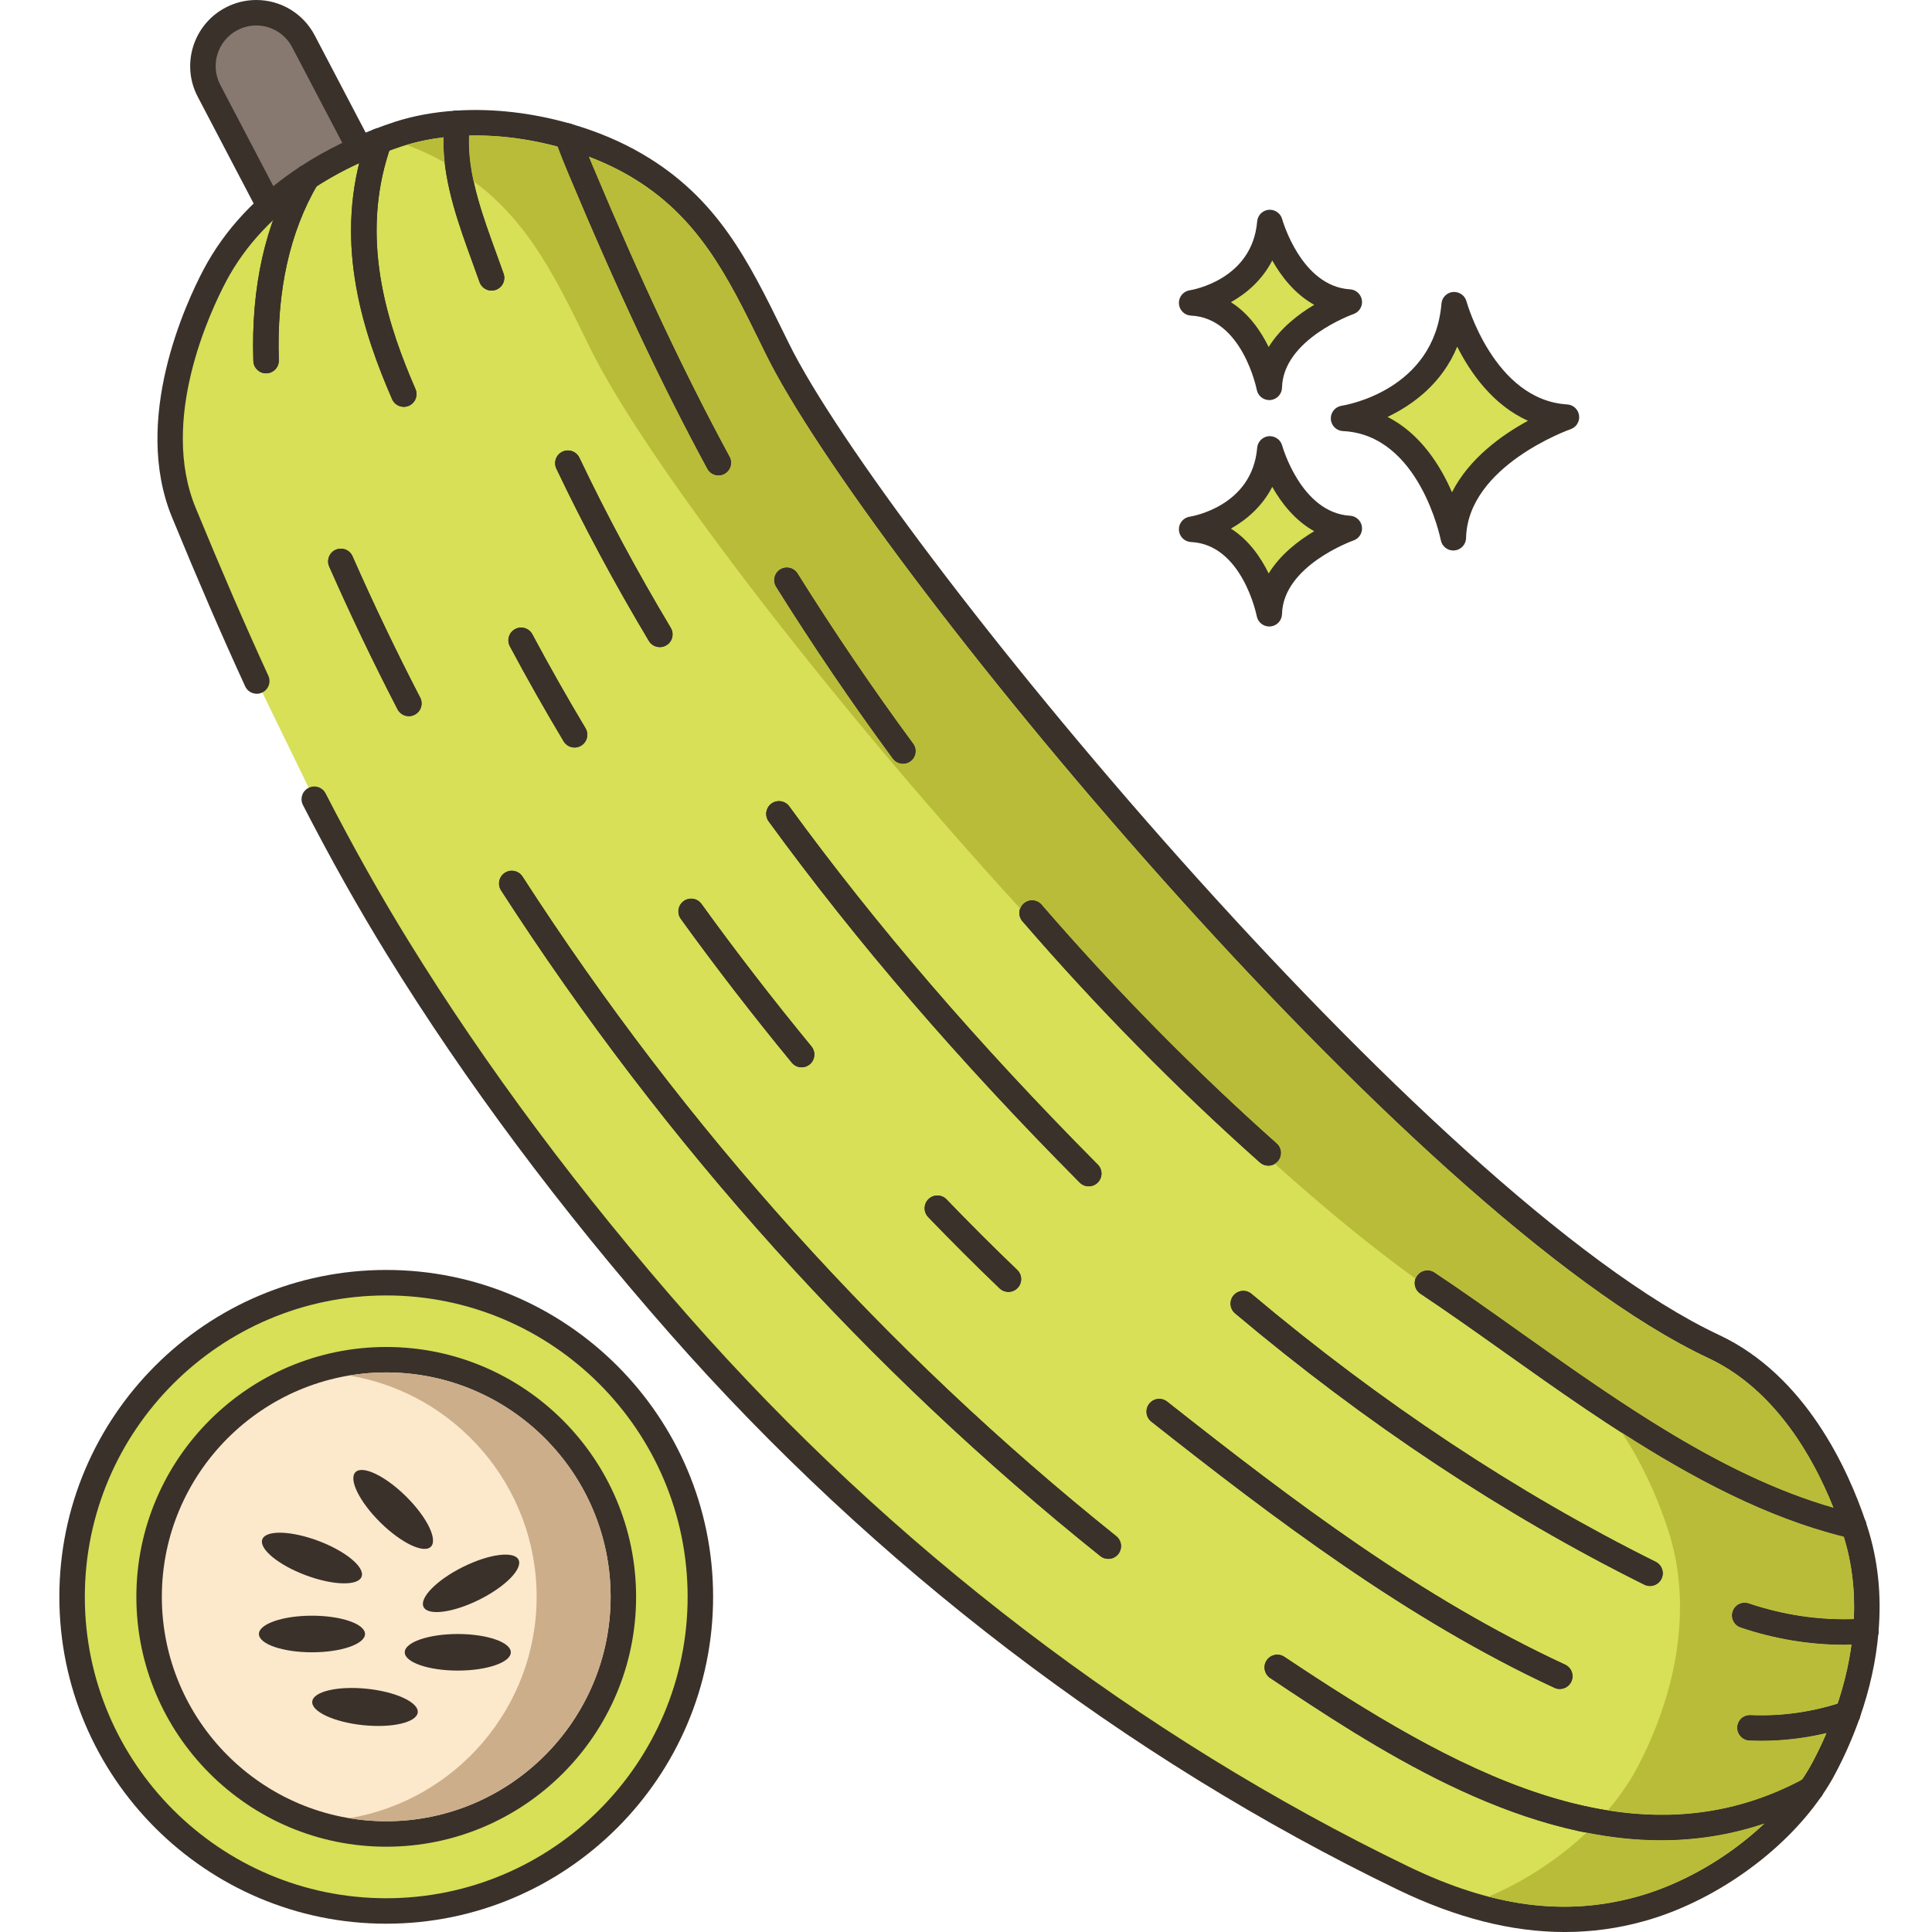 <?xml version="1.0" encoding="UTF-8"?>
<!DOCTYPE svg PUBLIC '-//W3C//DTD SVG 1.0//EN'
          'http://www.w3.org/TR/2001/REC-SVG-20010904/DTD/svg10.dtd'>
<svg contentScriptType="text/ecmascript" width="100pt" xmlns:xlink="http://www.w3.org/1999/xlink" zoomAndPan="magnify" contentStyleType="text/css" height="100.0pt" viewBox="-13 0 454 454.976" preserveAspectRatio="xMidYMid meet" xmlns="http://www.w3.org/2000/svg" version="1.0"
><path style="fill:#d7e057;" d="m328.961 71.746c-1.949 23.125-26.051 26.777-26.051 26.777 20.695.973 25.852 28.121 25.852 28.121.441-19.355 26.641-28.406 26.641-28.406-19.625-1.176-26.441-26.492-26.441-26.492zm0 0"
  /><path style="fill:#3a312a;" d="m355.586 95.242c-17.211-1.027-23.664-24.047-23.727-24.281-.383-1.402-1.703-2.305-3.168-2.203-1.453.133-2.598 1.285-2.719 2.734-1.719 20.43-22.625 23.93-23.508 24.062-1.527.234-2.629 1.582-2.547 3.125.078 1.539 1.312 2.77 2.855 2.84 18.055.852 22.996 25.438 23.043 25.684.277 1.426 1.52 2.438 2.945 2.438.086 0 .168-.004.254-.012 1.527-.125 2.711-1.387 2.75-2.918.383-17.02 24.379-25.555 24.625-25.641 1.352-.465 2.184-1.828 1.988-3.242-.199-1.418-1.367-2.5-2.793-2.586zm-27.137 20.691c-2.711-6.258-7.414-13.812-15.172-17.75 5.863-2.809 12.816-7.824 16.402-16.547 3.102 6.145 8.398 13.762 16.668 17.449-6.012 3.277-13.844 8.805-17.898 16.848zm0 0"
  /><path style="fill:#d7e057;" d="m285.562 105.707c-1.379 16.359-18.426 18.941-18.426 18.941 14.637.691 18.285 19.887 18.285 19.887.312-13.688 18.844-20.09 18.844-20.09-13.883-.828-18.703-18.738-18.703-18.738zm0 0"
  /><path style="fill:#3a312a;" d="m304.445 121.453c-11.535-.691-15.945-16.375-15.988-16.531-.379-1.402-1.73-2.309-3.164-2.203-1.449.129-2.598 1.285-2.723 2.734-1.156 13.742-15.289 16.133-15.883 16.227-1.527.23-2.625 1.582-2.547 3.121.082 1.543 1.316 2.77 2.855 2.844 12.07.566 15.449 17.289 15.477 17.453.273 1.426 1.52 2.441 2.949 2.441.082 0 .164-.004.246-.012 1.531-.125 2.719-1.387 2.754-2.922.262-11.418 16.664-17.266 16.824-17.324 1.355-.465 2.188-1.824 1.992-3.242-.195-1.418-1.363-2.504-2.793-2.586zm-19.168 13.59c-1.848-3.773-4.68-7.895-8.895-10.562 3.711-2.082 7.395-5.258 9.738-9.832 2.117 3.75 5.312 7.91 9.887 10.449-3.703 2.199-7.977 5.477-10.73 9.945zm0 0"
  /><path style="fill:#d7e057;" d="m285.562 52.391c-1.379 16.359-18.426 18.945-18.426 18.945 14.637.688 18.285 19.887 18.285 19.887.312-13.691 18.844-20.09 18.844-20.09-13.883-.832-18.703-18.742-18.703-18.742zm0 0"
  /><path style="fill:#3a312a;" d="m304.445 68.137c-11.535-.691-15.945-16.371-15.988-16.531-.379-1.402-1.73-2.309-3.164-2.203-1.449.129-2.598 1.285-2.723 2.734-1.156 13.742-15.289 16.133-15.883 16.227-1.527.23-2.625 1.582-2.547 3.121.082 1.543 1.316 2.77 2.855 2.84 12.07.57 15.449 17.293 15.477 17.457.273 1.422 1.52 2.438 2.949 2.438.082 0 .164-.004.246-.008 1.531-.125 2.719-1.387 2.754-2.922.262-11.418 16.664-17.266 16.824-17.324 1.355-.465 2.188-1.824 1.992-3.242-.195-1.418-1.363-2.5-2.793-2.586zm-19.168 13.586c-1.848-3.77-4.68-7.895-8.895-10.559 3.711-2.078 7.395-5.258 9.738-9.828 2.117 3.746 5.309 7.906 9.887 10.445-3.699 2.199-7.977 5.48-10.73 9.941zm0 0"
  /><path style="fill:#d7e057;" d="m423.395 360.418-.34-1.004v-.02c-5.656-16.852-16.379-34.52-32.969-42.293-67.793-31.758-196.984-187.184-220.496-234.926-8.699-17.688-15.605-32.969-33.309-43.316-4.805-2.816-10.309-5.125-16.156-6.809-8.359-2.422-17.402-3.559-25.988-3.008-4.766.305-9.402 1.117-13.695 2.496-1.551.512-3.121 1.062-4.652 1.668-5.922 2.23-11.672 5.066-16.988 8.566-8.926 5.863-16.625 13.508-21.695 23.098-8.457 16.02-14.547 38.246-7.301 55.836 5.496 13.363 11.164 26.605 17.172 39.672l13.547 27.836c6.113 11.859 12.598 23.543 19.652 34.977 19.332 31.34 41.879 61.074 66.184 88.73 47.098 53.566 106.285 99.301 170.539 130.344 17.801 8.586 36.242 12.711 55.859 7.297 15-4.121 31.094-14.902 40.27-28.316 1.133-1.625 2.156-3.289 3.043-4.992 2.141-4.027 4.012-8.285 5.543-12.652 2.215-6.281 3.727-12.824 4.277-19.449.703-7.941 0-16-2.496-23.734zm0 0"
  /><g style="fill:#3a312a;"
  ><path d="m426.234 359.457-.281-.836c-.02-.059-.039-.121-.055-.18-4.145-12.348-14.145-34.496-34.539-44.055-68-31.855-196.891-188.484-219.078-233.535l-1.156-2.352c-8.391-17.113-15.637-31.887-33.328-42.227-5.012-2.938-10.676-5.328-16.836-7.105-8.973-2.598-18.312-3.68-27.016-3.121-5.152.328-10.004 1.215-14.441 2.641-1.832.602-3.41 1.168-4.773 1.707-6.367 2.398-12.281 5.383-17.578 8.867-10.07 6.617-17.707 14.762-22.699 24.207-4.148 7.855-16.938 35.277-7.422 58.375 6.121 14.883 11.754 27.895 17.219 39.789.691 1.504 2.473 2.16 3.977 1.473 1.508-.695 2.168-2.477 1.473-3.98-5.43-11.816-11.031-24.758-17.125-39.562-8.52-20.688 3.344-46.023 7.184-53.293 4.512-8.539 11.473-15.938 20.691-21.992 4.926-3.242 10.441-6.023 16.441-8.285 1.301-.516 2.766-1.043 4.465-1.602 3.945-1.266 8.309-2.062 12.969-2.355 8.02-.516 16.652.488 24.965 2.895 5.684 1.637 10.887 3.832 15.473 6.516 16.129 9.43 23.008 23.453 30.973 39.695l1.156 2.359c23.074 46.855 151.445 203.305 221.914 236.316 18.289 8.57 27.473 28.895 31.344 40.371.016.062.039.125.059.191l.324.961c2.27 7.023 3.066 14.609 2.363 22.566-.504 6.09-1.887 12.379-4.117 18.703-1.465 4.18-3.266 8.293-5.367 12.254-.812 1.551-1.773 3.125-2.867 4.691-8.449 12.355-23.594 22.996-38.59 27.117-16.926 4.676-34.016 2.414-53.754-7.109-63.254-30.555-121.898-75.379-169.59-129.625-25.379-28.875-47.547-58.59-65.887-88.324-6.617-10.727-13.008-22.102-19.535-34.773-.758-1.473-2.562-2.047-4.039-1.293-1.473.758-2.051 2.566-1.293 4.043 6.598 12.809 13.062 24.312 19.762 35.176 18.516 30.02 40.887 60.012 66.488 89.133 48.215 54.844 107.516 100.164 171.488 131.066 13.859 6.688 26.887 10.012 39.406 10.012 6.297 0 12.469-.844 18.547-2.52 16.281-4.473 32.746-16.059 41.938-29.492 1.223-1.754 2.312-3.539 3.234-5.305 2.234-4.207 4.16-8.605 5.723-13.059 2.395-6.801 3.887-13.594 4.434-20.18.773-8.746-.109-17.133-2.641-24.965zm0 0"
    /><path d="m415.559 419.633c-.895-1.398-2.754-1.805-4.145-.914-.352.227-.715.453-1.145.711-40.141 20.875-81.934-3.004-121.305-29.258-1.375-.918-3.238-.547-4.16.832-.918 1.379-.543 3.238.832 4.16 24.059 16.043 57.309 38.215 92.066 38.215 11.738 0 23.645-2.531 35.43-8.676.059-.031.191-.109.25-.145.426-.262.852-.523 1.262-.781 1.395-.891 1.805-2.746.914-4.145zm0 0"
    /><path d="m249.387 361.766c-54.371-43.555-101.418-95.816-139.828-155.336-.898-1.391-2.758-1.793-4.148-.895-1.391.898-1.793 2.754-.895 4.148 38.762 60.062 86.242 112.805 141.117 156.766.555.441 1.215.656 1.875.656.879 0 1.75-.383 2.344-1.125 1.035-1.293.828-3.18-.465-4.215zm0 0"
    /><path d="m85.457 164.273c-5.625-10.859-10.984-22.055-15.93-33.277-.668-1.516-2.434-2.199-3.953-1.535-1.516.668-2.203 2.438-1.535 3.957 4.996 11.336 10.41 22.645 16.09 33.613.535 1.031 1.582 1.621 2.668 1.621.465 0 .934-.105 1.375-.336 1.473-.762 2.047-2.574 1.285-4.043zm0 0"
    /><path d="m60.324 39.188c-1.426-.836-3.266-.367-4.105 1.066-7.242 12.293-10.617 27.355-10.043 44.766.055 1.621 1.383 2.898 2.996 2.898.035 0 .066 0 .102-.004 1.656-.051 2.953-1.441 2.898-3.098-.539-16.254 2.562-30.223 9.215-41.523.844-1.426.367-3.262-1.062-4.105zm0 0"
    /><path d="m424.461 402.648c-.527-1.574-2.227-2.426-3.797-1.891-7.152 2.398-14.531 3.469-21.918 3.137-1.723-.074-3.055 1.215-3.125 2.871-.07 1.656 1.215 3.051 2.867 3.125.945.039 1.879.059 2.82.059 7.176 0 14.32-1.176 21.262-3.504 1.57-.523 2.418-2.227 1.891-3.797zm0 0"
    /><path d="m355.094 392.023c-34.152-15.848-63.824-38.344-93.727-61.949-1.305-1.023-3.191-.801-4.215.496-1.023 1.301-.801 3.191.496 4.215 28.992 22.879 60.203 46.57 94.918 62.68.41.188.84.277 1.262.277 1.133 0 2.215-.641 2.723-1.734.695-1.504.047-3.289-1.457-3.984zm0 0"
    /><path d="m226.062 299.066c-5.609-5.367-11.207-10.957-16.637-16.609-1.145-1.195-3.047-1.23-4.242-.086-1.195 1.148-1.234 3.047-.086 4.242 5.488 5.711 11.145 11.363 16.816 16.789.582.555 1.328.832 2.074.832.789 0 1.578-.309 2.168-.926 1.145-1.195 1.105-3.098-.094-4.242zm0 0"
    /><path d="m177.605 246.434c-9.16-11.148-17.875-22.441-25.898-33.555-.969-1.344-2.84-1.652-4.188-.676-1.344.969-1.645 2.844-.676 4.188 8.098 11.219 16.887 22.605 26.129 33.852.59.723 1.453 1.098 2.32 1.098.668 0 1.344-.223 1.902-.684 1.277-1.055 1.461-2.945.41-4.223zm0 0"
    /><path d="m124.391 171.488c-4.375-7.312-8.586-14.754-12.512-22.105-.777-1.461-2.598-2.02-4.059-1.234-1.461.781-2.012 2.598-1.23 4.059 3.965 7.438 8.223 14.961 12.652 22.363.562.941 1.559 1.461 2.578 1.461.527 0 1.059-.137 1.539-.426 1.418-.852 1.883-2.695 1.031-4.117zm0 0"
    /><path d="m84.348 91.613c-6.289-14.465-12.742-33.684-6.793-54.094.328-1.125.691-2.23 1.07-3.336.539-1.566-.293-3.277-1.859-3.812-1.57-.535-3.277.293-3.812 1.859-.414 1.199-.809 2.398-1.16 3.617-6.488 22.25.363 42.766 7.055 58.156.492 1.129 1.594 1.805 2.75 1.805.398 0 .805-.082 1.195-.25 1.52-.664 2.219-2.43 1.555-3.945zm0 0"
    /><path d="m425.68 381.164c-9.148.645-18.355-.551-27.359-3.574-1.566-.535-3.27.316-3.797 1.887-.527 1.57.32 3.27 1.887 3.797 8.043 2.699 16.234 4.062 24.438 4.062 1.754 0 3.508-.062 5.258-.191 1.652-.117 2.898-1.551 2.781-3.203-.117-1.648-1.57-2.902-3.207-2.777zm0 0"
    /><path d="m376.414 367.801c-32.703-16.238-64.727-37.469-95.184-63.105-1.266-1.066-3.156-.902-4.223.363-1.066 1.27-.906 3.16.363 4.227 30.816 25.945 63.246 47.438 96.375 63.891.43.211.883.312 1.332.312 1.105 0 2.164-.613 2.691-1.668.738-1.48.129-3.277-1.355-4.02zm0 0"
    /><path d="m245.031 274.254c-28.234-28.438-52-56.031-72.656-84.359-.973-1.336-2.852-1.633-4.191-.656-1.336.977-1.633 2.852-.656 4.191 20.836 28.578 44.793 56.398 73.246 85.051.586.59 1.359.887 2.129.887.766 0 1.531-.293 2.117-.875 1.176-1.164 1.18-3.062.012-4.238zm0 0"
    /><path d="m144.469 147.852c-7.922-13.242-15.164-26.719-21.512-40.059-.715-1.5-2.504-2.129-4-1.422-1.496.715-2.133 2.504-1.418 4 6.43 13.512 13.762 27.16 21.781 40.562.562.941 1.559 1.457 2.578 1.457.523 0 1.055-.133 1.539-.426 1.422-.848 1.883-2.691 1.031-4.113zm0 0"
    /><path d="m105.102 64.441c-.543-1.543-1.117-3.117-1.695-4.711-3.113-8.547-6.336-17.387-6.457-25.824-.02-1.578.039-3.121.176-4.586.156-1.648-1.059-3.113-2.707-3.266-1.641-.164-3.113 1.059-3.266 2.711-.156 1.672-.223 3.426-.203 5.215.137 9.461 3.688 19.207 6.82 27.801.574 1.574 1.137 3.121 1.672 4.648.434 1.23 1.594 2.004 2.832 2.004.328 0 .664-.055.992-.172 1.562-.547 2.387-2.258 1.836-3.82zm0 0"
    /><path d="m423.727 356.473c-28.117-6.48-54.141-24.965-79.312-42.84-6.961-4.945-13.535-9.613-20.078-13.969-1.375-.922-3.242-.547-4.16.832s-.543 3.242.836 4.16c6.465 4.309 13.004 8.953 19.93 13.871 24.379 17.312 52.004 36.934 81.188 43.734.293.094.602.145.926.145 1.656 0 3-1.355 3-3.012 0-1.395-.965-2.605-2.328-2.922zm0 0"
    /><path d="m287.188 269.262c-19.441-17.301-38.062-36.219-55.355-56.23-1.082-1.25-2.977-1.391-4.23-.309-1.254 1.082-1.391 2.977-.309 4.23 17.465 20.207 36.273 39.316 55.906 56.789.57.512 1.281.762 1.992.762.828 0 1.648-.34 2.242-1.008 1.098-1.234.992-3.133-.246-4.234zm0 0"
    /><path d="m201.574 175.105c-9.496-12.902-18.656-26.383-27.223-40.074-.879-1.406-2.73-1.832-4.137-.953-1.402.879-1.828 2.73-.949 4.133 8.645 13.82 17.891 27.43 27.477 40.449.59.801 1.496 1.223 2.418 1.223.621 0 1.242-.191 1.777-.586 1.336-.98 1.621-2.859.637-4.191zm0 0"
    /><path d="m158.344 107.551c-10.656-19.68-20.914-41.473-32.293-68.59-1.34-3.184-2.293-5.621-3.09-7.902-.547-1.562-2.254-2.387-3.824-1.84-1.566.547-2.391 2.258-1.84 3.82.84 2.402 1.836 4.949 3.223 8.246 11.453 27.301 21.797 49.266 32.547 69.121.543 1.004 1.574 1.57 2.641 1.57.484 0 .973-.113 1.426-.359 1.461-.789 2-2.609 1.211-4.066zm0 0"
  /></g
  ><path style="fill:#87796f;" d="m57.969 9.719c-2.242-4.277-6.602-6.719-11.121-6.719-1.961 0-3.961.461-5.82 1.441-6.141 3.219-8.52 10.797-5.301 16.938l14.242 27.18c2.738-2.48 5.719-4.738 8.84-6.777 3.938-2.602 8.121-4.84 12.438-6.723zm0 0"
  /><path style="fill:#3a312a;" d="m73.902 33.668-13.277-25.34c-2.688-5.137-7.969-8.328-13.777-8.328-2.5 0-4.996.617-7.215 1.785-7.598 3.984-10.543 13.402-6.562 20.988l14.238 27.18c.43.824 1.219 1.398 2.133 1.562.176.031.352.043.527.043.738 0 1.457-.273 2.012-.773 2.523-2.285 5.371-4.469 8.48-6.504 3.715-2.453 7.746-4.629 11.984-6.469.762-.336 1.355-.969 1.629-1.754.281-.785.219-1.652-.172-2.391zm-16.738 5.602c-2.215 1.449-4.316 2.977-6.285 4.566l-12.496-23.852c-2.441-4.656-.629-10.441 4.039-12.891 1.363-.715 2.891-1.094 4.426-1.094 3.566 0 6.809 1.957 8.461 5.113l11.812 22.535c-3.488 1.672-6.828 3.559-9.957 5.621zm0 0"
  /><path style="fill:#3a312a;" d="m415.559 419.633c-.895-1.398-2.754-1.805-4.145-.914-.352.227-.715.453-1.145.711-40.141 20.875-81.934-3.004-121.305-29.258-1.375-.918-3.238-.547-4.16.832-.918 1.379-.543 3.238.832 4.16 24.059 16.043 57.309 38.215 92.066 38.215 11.738 0 23.645-2.531 35.43-8.676.059-.031.191-.109.25-.145.426-.262.852-.523 1.262-.781 1.395-.891 1.805-2.746.914-4.145zm0 0"
  /><path style="fill:#3a312a;" d="m249.387 361.766c-54.371-43.555-101.418-95.816-139.828-155.336-.898-1.391-2.758-1.793-4.148-.895-1.391.898-1.793 2.754-.895 4.148 38.762 60.062 86.242 112.805 141.117 156.766.555.441 1.215.656 1.875.656.879 0 1.75-.383 2.344-1.125 1.035-1.293.828-3.18-.465-4.215zm0 0"
  /><path style="fill:#3a312a;" d="m85.457 164.273c-5.625-10.859-10.984-22.055-15.93-33.277-.668-1.516-2.434-2.199-3.953-1.535-1.516.668-2.203 2.438-1.535 3.957 4.996 11.336 10.41 22.645 16.09 33.613.535 1.031 1.582 1.621 2.668 1.621.465 0 .934-.105 1.375-.336 1.473-.762 2.047-2.574 1.285-4.043zm0 0"
  /><path style="fill:#3a312a;" d="m60.324 39.188c-1.426-.836-3.266-.367-4.105 1.066-7.242 12.293-10.617 27.355-10.043 44.766.055 1.621 1.383 2.898 2.996 2.898.035 0 .066 0 .102-.004 1.656-.051 2.953-1.441 2.898-3.098-.539-16.254 2.562-30.223 9.215-41.523.844-1.426.367-3.262-1.062-4.105zm0 0"
  /><path style="fill:#3a312a;" d="m424.461 402.648c-.527-1.574-2.227-2.426-3.797-1.891-7.152 2.398-14.531 3.469-21.918 3.137-1.723-.074-3.055 1.215-3.125 2.871-.07 1.656 1.215 3.051 2.867 3.125.945.039 1.879.059 2.82.059 7.176 0 14.32-1.176 21.262-3.504 1.57-.523 2.418-2.227 1.891-3.797zm0 0"
  /><path style="fill:#3a312a;" d="m355.094 392.023c-34.152-15.848-63.824-38.344-93.727-61.949-1.305-1.023-3.191-.801-4.215.496-1.023 1.301-.801 3.191.496 4.215 28.992 22.879 60.203 46.57 94.918 62.68.41.188.84.277 1.262.277 1.133 0 2.215-.641 2.723-1.734.695-1.504.047-3.289-1.457-3.984zm0 0"
  /><path style="fill:#3a312a;" d="m226.062 299.066c-5.609-5.367-11.207-10.957-16.637-16.609-1.145-1.195-3.047-1.23-4.242-.086-1.195 1.148-1.234 3.047-.086 4.242 5.488 5.711 11.145 11.363 16.816 16.789.582.555 1.328.832 2.074.832.789 0 1.578-.309 2.168-.926 1.145-1.195 1.105-3.098-.094-4.242zm0 0"
  /><path style="fill:#3a312a;" d="m177.605 246.434c-9.16-11.148-17.875-22.441-25.898-33.555-.969-1.344-2.84-1.652-4.188-.676-1.344.969-1.645 2.844-.676 4.188 8.098 11.219 16.887 22.605 26.129 33.852.59.723 1.453 1.098 2.32 1.098.668 0 1.344-.223 1.902-.684 1.277-1.055 1.461-2.945.41-4.223zm0 0"
  /><path style="fill:#3a312a;" d="m124.391 171.488c-4.375-7.312-8.586-14.754-12.512-22.105-.777-1.461-2.598-2.02-4.059-1.234-1.461.781-2.012 2.598-1.23 4.059 3.965 7.438 8.223 14.961 12.652 22.363.562.941 1.559 1.461 2.578 1.461.527 0 1.059-.137 1.539-.426 1.418-.852 1.883-2.695 1.031-4.117zm0 0"
  /><path style="fill:#3a312a;" d="m84.348 91.613c-6.289-14.465-12.742-33.684-6.793-54.094.328-1.125.691-2.23 1.07-3.336.539-1.566-.293-3.277-1.859-3.812-1.57-.535-3.277.293-3.812 1.859-.414 1.199-.809 2.398-1.16 3.617-6.488 22.25.363 42.766 7.055 58.156.492 1.129 1.594 1.805 2.75 1.805.398 0 .805-.082 1.195-.25 1.52-.664 2.219-2.43 1.555-3.945zm0 0"
  /><path style="fill:#3a312a;" d="m425.68 381.164c-9.148.645-18.355-.551-27.359-3.574-1.566-.535-3.27.316-3.797 1.887-.527 1.57.32 3.27 1.887 3.797 8.043 2.699 16.234 4.062 24.438 4.062 1.754 0 3.508-.062 5.258-.191 1.652-.117 2.898-1.551 2.781-3.203-.117-1.648-1.57-2.902-3.207-2.777zm0 0"
  /><path style="fill:#3a312a;" d="m376.414 367.801c-32.703-16.238-64.727-37.469-95.184-63.105-1.266-1.066-3.156-.902-4.223.363-1.066 1.27-.906 3.16.363 4.227 30.816 25.945 63.246 47.438 96.375 63.891.43.211.883.312 1.332.312 1.105 0 2.164-.613 2.691-1.668.738-1.48.129-3.277-1.355-4.02zm0 0"
  /><path style="fill:#3a312a;" d="m245.031 274.254c-28.234-28.438-52-56.031-72.656-84.359-.973-1.336-2.852-1.633-4.191-.656-1.336.977-1.633 2.852-.656 4.191 20.836 28.578 44.793 56.398 73.246 85.051.586.59 1.359.887 2.129.887.766 0 1.531-.293 2.117-.875 1.176-1.164 1.18-3.062.012-4.238zm0 0"
  /><path style="fill:#3a312a;" d="m144.469 147.852c-7.922-13.242-15.164-26.719-21.512-40.059-.715-1.5-2.504-2.129-4-1.422-1.496.715-2.133 2.504-1.418 4 6.43 13.512 13.762 27.16 21.781 40.562.562.941 1.559 1.457 2.578 1.457.523 0 1.055-.133 1.539-.426 1.422-.848 1.883-2.691 1.031-4.113zm0 0"
  /><path style="fill:#3a312a;" d="m105.102 64.441c-.543-1.543-1.117-3.117-1.695-4.711-3.113-8.547-6.336-17.387-6.457-25.824-.02-1.578.039-3.121.176-4.586.156-1.648-1.059-3.113-2.707-3.266-1.641-.164-3.113 1.059-3.266 2.711-.156 1.672-.223 3.426-.203 5.215.137 9.461 3.688 19.207 6.82 27.801.574 1.574 1.137 3.121 1.672 4.648.434 1.23 1.594 2.004 2.832 2.004.328 0 .664-.055.992-.172 1.562-.547 2.387-2.258 1.836-3.82zm0 0"
  /><path style="fill:#3a312a;" d="m423.727 356.473c-28.117-6.48-54.141-24.965-79.312-42.84-6.961-4.945-13.535-9.613-20.078-13.969-1.375-.922-3.242-.547-4.16.832s-.543 3.242.836 4.16c6.465 4.309 13.004 8.953 19.93 13.871 24.379 17.312 52.004 36.934 81.188 43.734.293.094.602.145.926.145 1.656 0 3-1.355 3-3.012 0-1.395-.965-2.605-2.328-2.922zm0 0"
  /><path style="fill:#3a312a;" d="m287.188 269.262c-19.441-17.301-38.062-36.219-55.355-56.23-1.082-1.25-2.977-1.391-4.23-.309-1.254 1.082-1.391 2.977-.309 4.23 17.465 20.207 36.273 39.316 55.906 56.789.57.512 1.281.762 1.992.762.828 0 1.648-.34 2.242-1.008 1.098-1.234.992-3.133-.246-4.234zm0 0"
  /><path style="fill:#3a312a;" d="m201.574 175.105c-9.496-12.902-18.656-26.383-27.223-40.074-.879-1.406-2.73-1.832-4.137-.953-1.402.879-1.828 2.73-.949 4.133 8.645 13.82 17.891 27.43 27.477 40.449.59.801 1.496 1.223 2.418 1.223.621 0 1.242-.191 1.777-.586 1.336-.98 1.621-2.859.637-4.191zm0 0"
  /><path style="fill:#3a312a;" d="m158.344 107.551c-10.656-19.68-20.914-41.473-32.293-68.59-1.34-3.184-2.293-5.621-3.09-7.902-.547-1.562-2.254-2.387-3.824-1.84-1.566.547-2.391 2.258-1.84 3.82.84 2.402 1.836 4.949 3.223 8.246 11.453 27.301 21.797 49.266 32.547 69.121.543 1.004 1.574 1.57 2.641 1.57.484 0 .973-.113 1.426-.359 1.461-.789 2-2.609 1.211-4.066zm0 0"
  /><path style="fill:#d7e057; fill-rule:evenodd;" d="m77.461 302.066c-40.742 0-73.973 33.238-73.973 73.973 0 40.754 33.234 73.988 73.973 73.988 40.75 0 73.984-33.234 73.984-73.988 0-40.734-33.234-73.973-73.984-73.973zm0 0"
  /><path style="fill:#3a312a;" d="m77.461 299.066c-42.441 0-76.973 34.531-76.973 76.973 0 42.449 34.531 76.984 76.973 76.984 42.449 0 76.984-34.535 76.984-76.984 0-42.441-34.535-76.973-76.984-76.973zm0 147.961c-39.137 0-70.973-31.844-70.973-70.984 0-39.137 31.836-70.973 70.973-70.973 39.141 0 70.984 31.836 70.984 70.973 0 39.141-31.84 70.984-70.984 70.984zm0 0"
  /><path style="fill:#fce8cb; fill-rule:evenodd;" d="m77.465 320.207c-30.754 0-55.84 25.086-55.84 55.836 0 30.762 25.086 55.848 55.84 55.848 30.758 0 55.844-25.086 55.844-55.848 0-30.75-25.086-55.836-55.844-55.836zm0 0"
  /><path style="fill:#3a312a;" d="m77.465 317.207c-32.445 0-58.84 26.395-58.84 58.836 0 32.449 26.395 58.848 58.84 58.848 32.445 0 58.844-26.398 58.844-58.848 0-32.441-26.398-58.836-58.844-58.836zm0 111.684c-29.137 0-52.84-23.707-52.84-52.848 0-29.137 23.703-52.84 52.84-52.84 29.141 0 52.844 23.703 52.844 52.84 0 29.141-23.703 52.848-52.844 52.848zm0 0"
  /><path style="fill:#3a312a; fill-rule:evenodd;" d="m82.133 352.398c-4.895-4.836-10.246-7.398-11.91-5.711-1.672 1.688.961 7.008 5.855 11.844 4.891 4.832 10.242 7.398 11.91 5.707 1.664-1.688-.965-7.008-5.855-11.84zm0 0"
  /><path style="fill:#3a312a; fill-rule:evenodd;" d="m59.984 380.488c-6.883 0-12.496 1.938-12.496 4.305 0 2.379 5.617 4.312 12.496 4.312 6.875 0 12.484-1.934 12.484-4.312 0-2.367-5.609-4.305-12.484-4.305zm0 0"
  /><path style="fill:#3a312a; fill-rule:evenodd;" d="m94.32 384.801c-6.879 0-12.492 1.934-12.492 4.305 0 2.375 5.613 4.309 12.492 4.309 6.879 0 12.484-1.93 12.484-4.309.004-2.371-5.605-4.305-12.484-4.305zm0 0"
  /><path style="fill:#3a312a; fill-rule:evenodd;" d="m61.5 362.875c-6.441-2.422-12.375-2.59-13.211-.371-.84 2.223 3.734 6.016 10.172 8.438 6.434 2.422 12.367 2.59 13.203.363.84-2.219-3.73-6.008-10.164-8.43zm0 0"
  /><path style="fill:#3a312a; fill-rule:evenodd;" d="m72.91 397.695c-6.844-.707-12.625.645-12.863 3-.246 2.367 5.137 4.867 11.98 5.574 6.84.703 12.617-.645 12.863-3.008.242-2.359-5.145-4.859-11.98-5.566zm0 0"
  /><path style="fill:#3a312a; fill-rule:evenodd;" d="m108.621 367.301c-1.059-2.121-6.941-1.352-13.094 1.711-6.16 3.062-10.32 7.297-9.266 9.422 1.059 2.125 6.941 1.359 13.105-1.711 6.152-3.059 10.316-7.289 9.254-9.422zm0 0"
  /><path style="fill:#b9bc39;" d="m418.27 355.059c-4.66-11.68-13.66-27.84-29.461-35.238-70.461-33.02-198.84-189.461-221.902-236.32l-1.16-2.359c-7.977-16.242-14.84-30.262-30.977-39.699-2.941-1.723-6.16-3.203-9.562-4.5.262.637.539 1.297.84 2.02 11.383 27.117 21.641 48.918 32.301 68.598.781 1.441.242 3.262-1.219 4.062-.441.238-.941.359-1.422.359-1.059 0-2.098-.559-2.641-1.582-10.738-19.84-21.098-41.797-32.539-69.117-1.098-2.621-1.961-4.742-2.68-6.723-6.441-1.719-13.039-2.66-19.379-2.66-.5 0-1 .043-1.5.062-.02.641-.02 1.277-.02 1.938.039 2.883.438 5.82 1.078 8.762 13.582 10.121 19.859 23.879 27.562 39.52 12.438 25.242 54.379 80.539 101.18 131.781.137-.461.438-.902.84-1.242 1.258-1.078 3.137-.938 4.219.32 17.301 20.02 35.941 38.941 55.359 56.223 1.242 1.098 1.34 3 .242 4.238-.203.219-.422.422-.684.559 11.5 10.34 22.684 19.52 33.121 27.062.062-.223.16-.422.301-.621.922-1.379 2.801-1.762 4.16-.84 6.539 4.359 13.121 9.02 20.078 13.98 23.543 16.699 47.82 33.938 73.863 41.418zm-217.32-175.758c-.543.398-1.16.578-1.781.578-.922 0-1.84-.418-2.422-1.219-9.598-13.02-18.84-26.641-27.477-40.441-.883-1.418-.461-3.258.938-4.141 1.422-.879 3.262-.457 4.141.941 8.559 13.699 17.719 27.18 27.219 40.082 1 1.34.703 3.219-.617 4.199zm-109.98-146.961c-3.039.379-5.941.961-8.641 1.781 3.141 1.199 6.141 2.578 8.898 4.141-.16-1.441-.258-2.863-.277-4.281 0-.559.02-1.102.02-1.641zm307.359 345.238c8.141 2.742 16.461 3.98 24.738 3.703.32-6.781-.477-13.301-2.359-19.402-18.18-4.5-35.738-13.879-52.277-24.5 4.598 6.883 8.117 14.543 10.617 22.02v.023l.34 1c2.5 7.738 3.203 15.797 2.5 23.738-.539 6.621-2.059 13.16-4.277 19.441-1.52 4.379-3.402 8.617-5.543 12.66-.879 1.699-1.898 3.359-3.039 5-1.18 1.738-2.5 3.438-3.898 5.078 15.141 2.422 30.258.82 45.141-6.918.238-.141.438-.262.617-.363.941-1.418 1.801-2.82 2.52-4.199 1.184-2.199 2.242-4.461 3.223-6.738-5.039 1.199-10.18 1.82-15.32 1.82-.941 0-1.879-.02-2.82-.043-1.66-.078-2.941-1.477-2.879-3.137.078-1.66 1.398-2.941 3.137-2.863 6.902.301 13.781-.617 20.48-2.699 1.562-4.68 2.66-9.34 3.281-13.918-.559 0-1.121.059-1.66.059-8.199 0-16.398-1.359-24.441-4.059-1.559-.543-2.418-2.242-1.879-3.801.52-1.582 2.219-2.422 3.801-1.902zm-38.199 54c-6.723 6.344-14.84 11.582-23.062 15.062 12.203 3.18 23.582 3.16 34.902.039 10.777-2.98 21.66-9.34 30.039-17.258-8.121 2.738-16.262 3.957-24.301 3.957-5.918 0-11.777-.641-17.578-1.801zm0 0"
  /><path style="fill:#ccae8b;" d="m77.469 323.199c-2.98 0-5.879.242-8.723.723 25 4.156 44.141 25.957 44.141 52.117 0 26.16-19.141 47.961-44.141 52.141 2.844.48 5.742.719 8.723.719 29.141 0 52.84-23.719 52.84-52.859 0-29.141-23.699-52.84-52.84-52.84zm0 0"
/></svg
>
